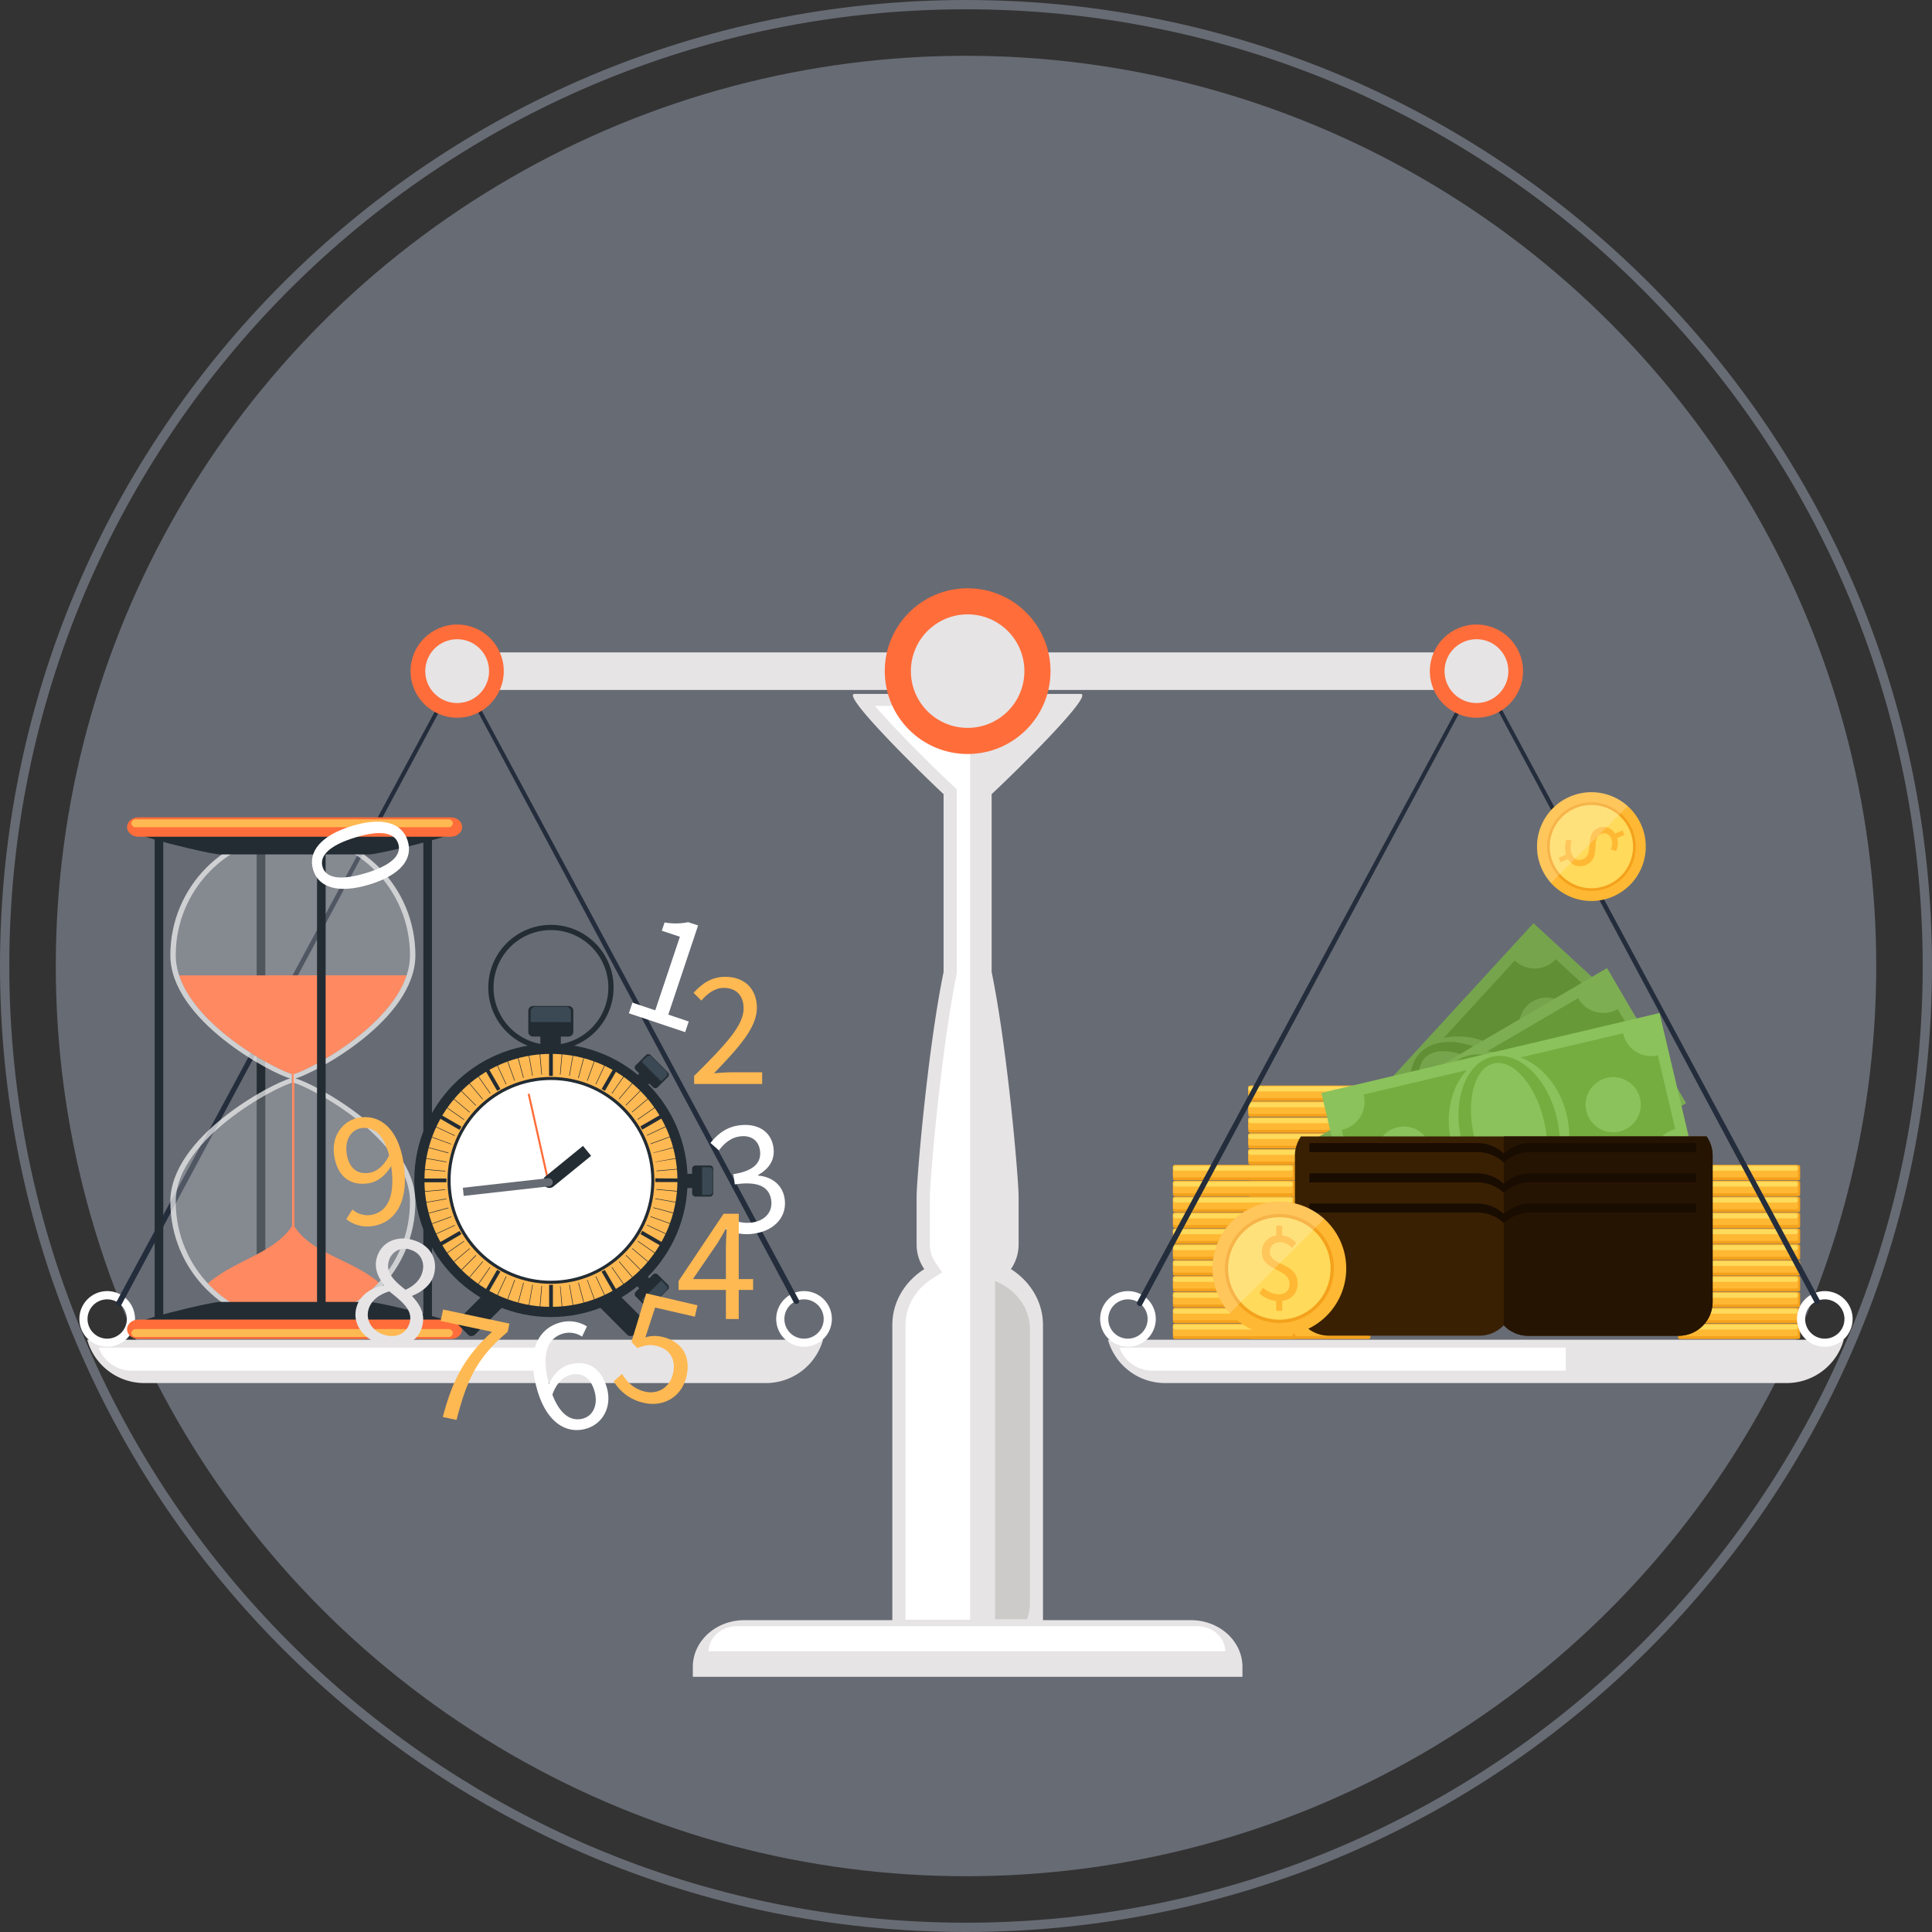 <svg xmlns="http://www.w3.org/2000/svg" viewBox="0 0 972.13 972.13"><rect x="0" y="0" width="972.13" height="972.13" fill="#333333" stroke="none"/><title>Asset 1</title><g data-name="Layer 2"><path d="M486.07 0C217.62 0 0 217.62 0 486.07s217.62 486.06 486.07 486.06 486.06-217.62 486.06-486.06S754.51 0 486.07 0zm0 967.45C220.2 967.45 4.68 751.93 4.68 486.07S220.2 4.68 486.07 4.68 967.45 220.2 967.45 486.07 751.93 967.45 486.07 967.45z" fill="#676b74"/><circle cx="486.07" cy="486.07" r="458" fill="#676b74"/><path d="M689.56 673.07c0 .4-.5.72-1.11.72h-59.22c-.61 0-1.11-.32-1.11-.72v-6.26c0-.4.5-.72 1.11-.72h59.22c.61 0 1.11.32 1.11.72z" fill="#f4a11c"/><path d="M688.47 671.74c0 .32-.49.58-1.09.58h-58.17c-.6 0-1.09-.26-1.09-.58v-5.07c0-.32.49-.58 1.09-.58h58.17c.6 0 1.09.26 1.09.58z" fill="#ffb833"/><path d="M688.47 667.74a1.23 1.23 0 0 1-1.23 1.23h-57.9a1.23 1.23 0 0 1-1.23-1.23 1.23 1.23 0 0 1 1.23-1.23h57.9a1.23 1.23 0 0 1 1.23 1.23z" fill="#ffda5b"/><path d="M689.56 665.09c0 .4-.5.72-1.11.72h-59.22c-.61 0-1.11-.32-1.11-.72v-6.26c0-.4.5-.72 1.11-.72h59.22c.61 0 1.11.32 1.11.72z" fill="#f4a11c"/><path d="M688.47 663.76c0 .32-.49.58-1.09.58h-58.17c-.6 0-1.09-.26-1.09-.58v-5.07c0-.32.49-.58 1.09-.58h58.17c.6 0 1.09.26 1.09.58z" fill="#ffb833"/><path d="M688.47 659.76a1.23 1.23 0 0 1-1.23 1.23h-57.9a1.23 1.23 0 0 1-1.23-1.23 1.23 1.23 0 0 1 1.23-1.23h57.9a1.23 1.23 0 0 1 1.23 1.23z" fill="#ffda5b"/><path d="M689.56 657.1c0 .4-.5.72-1.11.72h-59.22c-.61 0-1.11-.32-1.11-.72v-6.26c0-.4.5-.72 1.11-.72h59.22c.61 0 1.11.32 1.11.72z" fill="#f4a11c"/><path d="M688.47 655.77c0 .32-.49.58-1.09.58h-58.17c-.6 0-1.09-.26-1.09-.58v-5.07c0-.32.49-.58 1.09-.58h58.17c.6 0 1.09.26 1.09.58z" fill="#ffb833"/><path d="M688.47 651.77a1.23 1.23 0 0 1-1.23 1.23h-57.9a1.23 1.23 0 0 1-1.23-1.23 1.23 1.23 0 0 1 1.23-1.23h57.9a1.23 1.23 0 0 1 1.23 1.23z" fill="#ffda5b"/><path d="M689.56 649.11c0 .4-.5.72-1.11.72h-59.22c-.61 0-1.11-.32-1.11-.72v-6.26c0-.4.5-.72 1.11-.72h59.22c.61 0 1.11.32 1.11.72z" fill="#f4a11c"/><path d="M688.47 647.78c0 .32-.49.58-1.09.58h-58.17c-.6 0-1.09-.26-1.09-.58v-5.07c0-.32.49-.58 1.09-.58h58.17c.6 0 1.09.26 1.09.58z" fill="#ffb833"/><path d="M688.47 643.78a1.23 1.23 0 0 1-1.23 1.23h-57.9a1.23 1.23 0 0 1-1.23-1.23 1.23 1.23 0 0 1 1.23-1.23h57.9a1.23 1.23 0 0 1 1.23 1.23z" fill="#ffda5b"/><path d="M689.56 641.12c0 .4-.5.72-1.11.72h-59.22c-.61 0-1.11-.32-1.11-.72v-6.26c0-.4.5-.72 1.11-.72h59.22c.61 0 1.11.32 1.11.72z" fill="#f4a11c"/><path d="M688.47 639.79c0 .32-.49.58-1.09.58h-58.17c-.6 0-1.09-.26-1.09-.58v-5.07c0-.32.49-.58 1.09-.58h58.17c.6 0 1.09.26 1.09.58z" fill="#ffb833"/><path d="M688.47 635.79a1.23 1.23 0 0 1-1.23 1.23h-57.9a1.23 1.23 0 0 1-1.23-1.23 1.23 1.23 0 0 1 1.23-1.23h57.9a1.23 1.23 0 0 1 1.23 1.23z" fill="#ffda5b"/><path d="M689.56 633.13c0 .4-.5.72-1.11.72h-59.22c-.61 0-1.11-.32-1.11-.72v-6.26c0-.4.5-.72 1.11-.72h59.22c.61 0 1.11.32 1.11.72z" fill="#f4a11c"/><path d="M688.47 631.8c0 .32-.49.58-1.09.58h-58.17c-.6 0-1.09-.26-1.09-.58v-5.07c0-.32.49-.58 1.09-.58h58.17c.6 0 1.09.26 1.09.58z" fill="#ffb833"/><path d="M688.47 627.8a1.23 1.23 0 0 1-1.23 1.23h-57.9a1.23 1.23 0 0 1-1.23-1.23 1.23 1.23 0 0 1 1.23-1.23h57.9a1.23 1.23 0 0 1 1.23 1.23z" fill="#ffda5b"/><path d="M689.56 625.14c0 .4-.5.72-1.11.72h-59.22c-.61 0-1.11-.32-1.11-.72v-6.26c0-.4.5-.72 1.11-.72h59.22c.61 0 1.11.32 1.11.72z" fill="#f4a11c"/><path d="M688.47 623.81c0 .32-.49.58-1.09.58h-58.17c-.6 0-1.09-.26-1.09-.58v-5.07c0-.32.49-.58 1.09-.58h58.17c.6 0 1.09.26 1.09.58z" fill="#ffb833"/><path d="M688.47 619.82a1.23 1.23 0 0 1-1.23 1.23h-57.9a1.23 1.23 0 0 1-1.23-1.23 1.23 1.23 0 0 1 1.23-1.23h57.9a1.23 1.23 0 0 1 1.23 1.23z" fill="#ffda5b"/><path d="M689.56 617.16c0 .4-.5.72-1.11.72h-59.22c-.61 0-1.11-.32-1.11-.72v-6.26c0-.4.5-.72 1.11-.72h59.22c.61 0 1.11.32 1.11.72z" fill="#f4a11c"/><path d="M688.47 615.83c0 .32-.49.58-1.09.58h-58.17c-.6 0-1.09-.26-1.09-.58v-5.07c0-.32.49-.58 1.09-.58h58.17c.6 0 1.09.26 1.09.58z" fill="#ffb833"/><path d="M688.47 611.83a1.23 1.23 0 0 1-1.23 1.23h-57.9a1.23 1.23 0 0 1-1.23-1.23 1.23 1.23 0 0 1 1.23-1.23h57.9a1.23 1.23 0 0 1 1.23 1.23z" fill="#ffda5b"/><path d="M689.56 609.17c0 .4-.5.72-1.11.72h-59.22c-.61 0-1.11-.32-1.11-.72v-6.26c0-.4.5-.72 1.11-.72h59.22c.61 0 1.11.32 1.11.72z" fill="#f4a11c"/><path d="M688.47 607.84c0 .32-.49.58-1.09.58h-58.17c-.6 0-1.09-.26-1.09-.58v-5.07c0-.32.49-.58 1.09-.58h58.17c.6 0 1.09.26 1.09.58z" fill="#ffb833"/><path d="M688.47 603.84a1.23 1.23 0 0 1-1.23 1.23h-57.9a1.23 1.23 0 0 1-1.23-1.23 1.23 1.23 0 0 1 1.23-1.23h57.9a1.23 1.23 0 0 1 1.23 1.23z" fill="#ffda5b"/><path d="M689.56 601.18c0 .4-.5.72-1.11.72h-59.22c-.61 0-1.11-.32-1.11-.72v-6.26c0-.4.5-.72 1.11-.72h59.22c.61 0 1.11.32 1.11.72z" fill="#f4a11c"/><path d="M688.47 599.85c0 .32-.49.58-1.09.58h-58.17c-.6 0-1.09-.26-1.09-.58v-5.07c0-.32.49-.58 1.09-.58h58.17c.6 0 1.09.26 1.09.58z" fill="#ffb833"/><path d="M688.47 595.85a1.23 1.23 0 0 1-1.23 1.23h-57.9a1.23 1.23 0 0 1-1.23-1.23 1.23 1.23 0 0 1 1.23-1.23h57.9a1.23 1.23 0 0 1 1.23 1.23z" fill="#ffda5b"/><path d="M689.56 593.19c0 .4-.5.72-1.11.72h-59.22c-.61 0-1.11-.32-1.11-.72v-6.26c0-.4.5-.72 1.11-.72h59.22c.61 0 1.11.32 1.11.72z" fill="#f4a11c"/><path d="M688.47 591.86c0 .32-.49.58-1.09.58h-58.17c-.6 0-1.09-.26-1.09-.58v-5.06c0-.32.49-.58 1.09-.58h58.17c.6 0 1.09.26 1.09.58z" fill="#ffb833"/><path d="M688.47 587.86a1.23 1.23 0 0 1-1.23 1.23h-57.9a1.23 1.23 0 0 1-1.23-1.23 1.23 1.23 0 0 1 1.23-1.23h57.9a1.23 1.23 0 0 1 1.23 1.23z" fill="#ffda5b"/><path d="M689.56 585.2c0 .4-.5.72-1.11.72h-59.22c-.61 0-1.11-.32-1.11-.72v-6.26c0-.4.5-.72 1.11-.72h59.22c.61 0 1.11.32 1.11.72z" fill="#f4a11c"/><path d="M688.47 583.87c0 .32-.49.58-1.09.58h-58.17c-.6 0-1.09-.26-1.09-.58v-5.07c0-.32.49-.58 1.09-.58h58.17c.6 0 1.09.26 1.09.58z" fill="#ffb833"/><path d="M688.47 579.87a1.23 1.23 0 0 1-1.23 1.23h-57.9a1.23 1.23 0 0 1-1.23-1.23 1.23 1.23 0 0 1 1.23-1.23h57.9a1.23 1.23 0 0 1 1.23 1.23z" fill="#ffda5b"/><path d="M689.56 577.22c0 .4-.5.72-1.11.72h-59.22c-.61 0-1.11-.32-1.11-.72V571c0-.4.5-.72 1.11-.72h59.22c.61 0 1.11.32 1.11.72z" fill="#f4a11c"/><path d="M688.47 575.89c0 .32-.49.58-1.09.58h-58.17c-.6 0-1.09-.26-1.09-.58v-5.07c0-.32.49-.58 1.09-.58h58.17c.6 0 1.09.26 1.09.58z" fill="#ffb833"/><path d="M688.47 571.89a1.23 1.23 0 0 1-1.23 1.23h-57.9a1.23 1.23 0 0 1-1.23-1.23 1.23 1.23 0 0 1 1.23-1.23h57.9a1.23 1.23 0 0 1 1.23 1.23z" fill="#ffda5b"/><path d="M689.56 569.23c0 .4-.5.72-1.11.72h-59.22c-.61 0-1.11-.32-1.11-.72V563c0-.4.5-.72 1.11-.72h59.22c.61 0 1.11.32 1.11.72z" fill="#f4a11c"/><path d="M688.47 567.9c0 .32-.49.58-1.09.58h-58.17c-.6 0-1.09-.26-1.09-.58v-5.07c0-.32.49-.58 1.09-.58h58.17c.6 0 1.09.26 1.09.58z" fill="#ffb833"/><path d="M688.47 563.9a1.23 1.23 0 0 1-1.23 1.23h-57.9a1.23 1.23 0 0 1-1.23-1.23 1.23 1.23 0 0 1 1.23-1.23h57.9a1.23 1.23 0 0 1 1.23 1.23z" fill="#ffda5b"/><path d="M689.56 561.24c0 .4-.5.72-1.11.72h-59.22c-.61 0-1.11-.32-1.11-.72V555c0-.4.5-.72 1.11-.72h59.22c.61 0 1.11.32 1.11.72z" fill="#f4a11c"/><path d="M688.47 559.91c0 .32-.49.58-1.09.58h-58.17c-.6 0-1.09-.26-1.09-.58v-5.07c0-.32.49-.58 1.09-.58h58.17c.6 0 1.09.26 1.09.58z" fill="#ffb833"/><path d="M688.47 555.91a1.23 1.23 0 0 1-1.23 1.23h-57.9a1.23 1.23 0 0 1-1.23-1.23 1.23 1.23 0 0 1 1.23-1.23h57.9a1.23 1.23 0 0 1 1.23 1.23z" fill="#ffda5b"/><path d="M689.56 553.25c0 .4-.5.72-1.11.72h-59.22c-.61 0-1.11-.32-1.11-.72V547c0-.4.5-.72 1.11-.72h59.22c.61 0 1.11.32 1.11.72z" fill="#f4a11c"/><path d="M688.47 551.92c0 .32-.49.58-1.09.58h-58.17c-.6 0-1.09-.26-1.09-.58v-5.07c0-.32.49-.58 1.09-.58h58.17c.6 0 1.09.26 1.09.58z" fill="#ffb833"/><path d="M688.47 547.92a1.23 1.23 0 0 1-1.23 1.23h-57.9a1.23 1.23 0 0 1-1.23-1.23 1.23 1.23 0 0 1 1.23-1.23h57.9a1.23 1.23 0 0 1 1.23 1.23z" fill="#ffda5b"/><path d="M651.65 673.07c0 .4-.5.72-1.11.72h-59.22c-.61 0-1.11-.32-1.11-.72v-6.26c0-.4.5-.72 1.11-.72h59.22c.61 0 1.11.32 1.11.72z" fill="#f4a11c"/><path d="M650.57 671.74c0 .32-.49.58-1.09.58H591.3c-.6 0-1.09-.26-1.09-.58v-5.07c0-.32.49-.58 1.09-.58h58.17c.6 0 1.09.26 1.09.58z" fill="#ffb833"/><path d="M650.57 667.74a1.23 1.23 0 0 1-1.23 1.23h-57.9a1.23 1.23 0 0 1-1.23-1.23 1.23 1.23 0 0 1 1.23-1.23h57.9a1.23 1.23 0 0 1 1.23 1.23z" fill="#ffda5b"/><path d="M651.65 665.09c0 .4-.5.72-1.11.72h-59.22c-.61 0-1.11-.32-1.11-.72v-6.26c0-.4.5-.72 1.11-.72h59.22c.61 0 1.11.32 1.11.72z" fill="#f4a11c"/><path d="M650.57 663.76c0 .32-.49.58-1.09.58H591.3c-.6 0-1.09-.26-1.09-.58v-5.07c0-.32.49-.58 1.09-.58h58.17c.6 0 1.09.26 1.09.58z" fill="#ffb833"/><path d="M650.57 659.76a1.23 1.23 0 0 1-1.23 1.23h-57.9a1.23 1.23 0 0 1-1.23-1.23 1.23 1.23 0 0 1 1.23-1.23h57.9a1.23 1.23 0 0 1 1.23 1.23z" fill="#ffda5b"/><path d="M651.65 657.1c0 .4-.5.72-1.11.72h-59.22c-.61 0-1.11-.32-1.11-.72v-6.26c0-.4.5-.72 1.11-.72h59.22c.61 0 1.11.32 1.11.72z" fill="#f4a11c"/><path d="M650.57 655.77c0 .32-.49.58-1.09.58H591.3c-.6 0-1.09-.26-1.09-.58v-5.07c0-.32.49-.58 1.09-.58h58.17c.6 0 1.09.26 1.09.58z" fill="#ffb833"/><path d="M650.57 651.77a1.23 1.23 0 0 1-1.23 1.23h-57.9a1.23 1.23 0 0 1-1.23-1.23 1.23 1.23 0 0 1 1.23-1.23h57.9a1.23 1.23 0 0 1 1.23 1.23z" fill="#ffda5b"/><path d="M651.65 649.11c0 .4-.5.72-1.11.72h-59.22c-.61 0-1.11-.32-1.11-.72v-6.26c0-.4.5-.72 1.11-.72h59.22c.61 0 1.11.32 1.11.72z" fill="#f4a11c"/><path d="M650.57 647.78c0 .32-.49.58-1.09.58H591.3c-.6 0-1.09-.26-1.09-.58v-5.07c0-.32.49-.58 1.09-.58h58.17c.6 0 1.09.26 1.09.58z" fill="#ffb833"/><path d="M650.57 643.78a1.23 1.23 0 0 1-1.23 1.23h-57.9a1.23 1.23 0 0 1-1.23-1.23 1.23 1.23 0 0 1 1.23-1.23h57.9a1.23 1.23 0 0 1 1.23 1.23z" fill="#ffda5b"/><path d="M651.65 641.12c0 .4-.5.72-1.11.72h-59.22c-.61 0-1.11-.32-1.11-.72v-6.26c0-.4.5-.72 1.11-.72h59.22c.61 0 1.11.32 1.11.72z" fill="#f4a11c"/><path d="M650.57 639.79c0 .32-.49.58-1.09.58H591.3c-.6 0-1.09-.26-1.09-.58v-5.07c0-.32.49-.58 1.09-.58h58.17c.6 0 1.09.26 1.09.58z" fill="#ffb833"/><path d="M650.57 635.79a1.23 1.23 0 0 1-1.23 1.23h-57.9a1.23 1.23 0 0 1-1.23-1.23 1.23 1.23 0 0 1 1.23-1.23h57.9a1.23 1.23 0 0 1 1.23 1.23z" fill="#ffda5b"/><path d="M651.65 633.13c0 .4-.5.72-1.11.72h-59.22c-.61 0-1.11-.32-1.11-.72v-6.26c0-.4.5-.72 1.11-.72h59.22c.61 0 1.11.32 1.11.72z" fill="#f4a11c"/><path d="M650.57 631.8c0 .32-.49.58-1.09.58H591.3c-.6 0-1.09-.26-1.09-.58v-5.07c0-.32.49-.58 1.09-.58h58.17c.6 0 1.09.26 1.09.58z" fill="#ffb833"/><path d="M650.57 627.8a1.23 1.23 0 0 1-1.23 1.23h-57.9a1.23 1.23 0 0 1-1.23-1.23 1.23 1.23 0 0 1 1.23-1.23h57.9a1.23 1.23 0 0 1 1.23 1.23z" fill="#ffda5b"/><path d="M651.65 625.14c0 .4-.5.72-1.11.72h-59.22c-.61 0-1.11-.32-1.11-.72v-6.26c0-.4.5-.72 1.11-.72h59.22c.61 0 1.11.32 1.11.72z" fill="#f4a11c"/><path d="M650.57 623.81c0 .32-.49.58-1.09.58H591.3c-.6 0-1.09-.26-1.09-.58v-5.07c0-.32.49-.58 1.09-.58h58.17c.6 0 1.09.26 1.09.58z" fill="#ffb833"/><path d="M650.57 619.82a1.23 1.23 0 0 1-1.23 1.23h-57.9a1.23 1.23 0 0 1-1.23-1.23 1.23 1.23 0 0 1 1.23-1.23h57.9a1.23 1.23 0 0 1 1.23 1.23z" fill="#ffda5b"/><path d="M651.65 617.16c0 .4-.5.72-1.11.72h-59.22c-.61 0-1.11-.32-1.11-.72v-6.26c0-.4.5-.72 1.11-.72h59.22c.61 0 1.11.32 1.11.72z" fill="#f4a11c"/><path d="M650.57 615.83c0 .32-.49.58-1.09.58H591.3c-.6 0-1.09-.26-1.09-.58v-5.07c0-.32.49-.58 1.09-.58h58.17c.6 0 1.09.26 1.09.58z" fill="#ffb833"/><path d="M650.57 611.83a1.23 1.23 0 0 1-1.23 1.23h-57.9a1.23 1.23 0 0 1-1.23-1.23 1.23 1.23 0 0 1 1.23-1.23h57.9a1.23 1.23 0 0 1 1.23 1.23z" fill="#ffda5b"/><path d="M651.65 609.17c0 .4-.5.72-1.11.72h-59.22c-.61 0-1.11-.32-1.11-.72v-6.26c0-.4.5-.72 1.11-.72h59.22c.61 0 1.11.32 1.11.72z" fill="#f4a11c"/><path d="M650.57 607.84c0 .32-.49.58-1.09.58H591.3c-.6 0-1.09-.26-1.09-.58v-5.07c0-.32.49-.58 1.09-.58h58.17c.6 0 1.09.26 1.09.58z" fill="#ffb833"/><path d="M650.57 603.84a1.23 1.23 0 0 1-1.23 1.23h-57.9a1.23 1.23 0 0 1-1.23-1.23 1.23 1.23 0 0 1 1.23-1.23h57.9a1.23 1.23 0 0 1 1.23 1.23z" fill="#ffda5b"/><path d="M651.65 601.18c0 .4-.5.72-1.11.72h-59.22c-.61 0-1.11-.32-1.11-.72v-6.26c0-.4.5-.72 1.11-.72h59.22c.61 0 1.11.32 1.11.72z" fill="#f4a11c"/><path d="M650.57 599.85c0 .32-.49.58-1.09.58H591.3c-.6 0-1.09-.26-1.09-.58v-5.07c0-.32.49-.58 1.09-.58h58.17c.6 0 1.09.26 1.09.58z" fill="#ffb833"/><path d="M650.57 595.85a1.23 1.23 0 0 1-1.23 1.23h-57.9a1.23 1.23 0 0 1-1.23-1.23 1.23 1.23 0 0 1 1.23-1.23h57.9a1.23 1.23 0 0 1 1.23 1.23z" fill="#ffda5b"/><path d="M651.65 593.19c0 .4-.5.72-1.11.72h-59.22c-.61 0-1.11-.32-1.11-.72v-6.26c0-.4.5-.72 1.11-.72h59.22c.61 0 1.11.32 1.11.72z" fill="#f4a11c"/><path d="M650.57 591.86c0 .32-.49.58-1.09.58H591.3c-.6 0-1.09-.26-1.09-.58v-5.06c0-.32.49-.58 1.09-.58h58.17c.6 0 1.09.26 1.09.58z" fill="#ffb833"/><path d="M650.57 587.86a1.23 1.23 0 0 1-1.23 1.23h-57.9a1.23 1.23 0 0 1-1.23-1.23 1.23 1.23 0 0 1 1.23-1.23h57.9a1.23 1.23 0 0 1 1.23 1.23z" fill="#ffda5b"/><path d="M905.78 673.07c0 .4-.5.72-1.11.72h-59.22c-.61 0-1.11-.32-1.11-.72v-6.26c0-.4.5-.72 1.11-.72h59.22c.61 0 1.11.32 1.11.72z" fill="#f4a11c"/><path d="M904.69 671.74c0 .32-.49.58-1.09.58h-58.17c-.6 0-1.09-.26-1.09-.58v-5.07c0-.32.49-.58 1.09-.58h58.17c.6 0 1.09.26 1.09.58z" fill="#ffb833"/><path d="M904.69 667.74a1.23 1.23 0 0 1-1.23 1.23h-57.9a1.23 1.23 0 0 1-1.23-1.23 1.23 1.23 0 0 1 1.23-1.23h57.9a1.23 1.23 0 0 1 1.23 1.23z" fill="#ffda5b"/><path d="M905.78 665.09c0 .4-.5.72-1.11.72h-59.22c-.61 0-1.11-.32-1.11-.72v-6.26c0-.4.5-.72 1.11-.72h59.22c.61 0 1.11.32 1.11.72z" fill="#f4a11c"/><path d="M904.69 663.76c0 .32-.49.58-1.09.58h-58.17c-.6 0-1.09-.26-1.09-.58v-5.07c0-.32.49-.58 1.09-.58h58.17c.6 0 1.09.26 1.09.58z" fill="#ffb833"/><path d="M904.69 659.76a1.23 1.23 0 0 1-1.23 1.23h-57.9a1.23 1.23 0 0 1-1.23-1.23 1.23 1.23 0 0 1 1.23-1.23h57.9a1.23 1.23 0 0 1 1.23 1.23z" fill="#ffda5b"/><path d="M905.78 657.1c0 .4-.5.72-1.11.72h-59.22c-.61 0-1.11-.32-1.11-.72v-6.26c0-.4.5-.72 1.11-.72h59.22c.61 0 1.11.32 1.11.72z" fill="#f4a11c"/><path d="M904.69 655.77c0 .32-.49.58-1.09.58h-58.17c-.6 0-1.09-.26-1.09-.58v-5.07c0-.32.49-.58 1.09-.58h58.17c.6 0 1.09.26 1.09.58z" fill="#ffb833"/><path d="M904.69 651.77a1.23 1.23 0 0 1-1.23 1.23h-57.9a1.23 1.23 0 0 1-1.23-1.23 1.23 1.23 0 0 1 1.23-1.23h57.9a1.23 1.23 0 0 1 1.23 1.23z" fill="#ffda5b"/><path d="M905.78 649.11c0 .4-.5.72-1.11.72h-59.22c-.61 0-1.11-.32-1.11-.72v-6.26c0-.4.5-.72 1.11-.72h59.22c.61 0 1.11.32 1.11.72z" fill="#f4a11c"/><path d="M904.69 647.78c0 .32-.49.58-1.09.58h-58.17c-.6 0-1.09-.26-1.09-.58v-5.07c0-.32.49-.58 1.09-.58h58.17c.6 0 1.09.26 1.09.58z" fill="#ffb833"/><path d="M904.69 643.78a1.23 1.23 0 0 1-1.23 1.23h-57.9a1.23 1.23 0 0 1-1.23-1.23 1.23 1.23 0 0 1 1.23-1.23h57.9a1.23 1.23 0 0 1 1.23 1.23z" fill="#ffda5b"/><path d="M905.78 641.12c0 .4-.5.72-1.11.72h-59.22c-.61 0-1.11-.32-1.11-.72v-6.26c0-.4.5-.72 1.11-.72h59.22c.61 0 1.11.32 1.11.72z" fill="#f4a11c"/><path d="M904.69 639.79c0 .32-.49.58-1.09.58h-58.17c-.6 0-1.09-.26-1.09-.58v-5.07c0-.32.49-.58 1.09-.58h58.17c.6 0 1.09.26 1.09.58z" fill="#ffb833"/><path d="M904.69 635.79a1.23 1.23 0 0 1-1.23 1.23h-57.9a1.23 1.23 0 0 1-1.23-1.23 1.23 1.23 0 0 1 1.23-1.23h57.9a1.23 1.23 0 0 1 1.23 1.23z" fill="#ffda5b"/><path d="M905.78 633.13c0 .4-.5.72-1.11.72h-59.22c-.61 0-1.11-.32-1.11-.72v-6.26c0-.4.5-.72 1.11-.72h59.22c.61 0 1.11.32 1.11.72z" fill="#f4a11c"/><path d="M904.69 631.8c0 .32-.49.58-1.09.58h-58.17c-.6 0-1.09-.26-1.09-.58v-5.07c0-.32.49-.58 1.09-.58h58.17c.6 0 1.09.26 1.09.58z" fill="#ffb833"/><path d="M904.69 627.8a1.23 1.23 0 0 1-1.23 1.23h-57.9a1.23 1.23 0 0 1-1.23-1.23 1.23 1.23 0 0 1 1.23-1.23h57.9a1.23 1.23 0 0 1 1.23 1.23z" fill="#ffda5b"/><path d="M905.78 625.14c0 .4-.5.72-1.11.72h-59.22c-.61 0-1.11-.32-1.11-.72v-6.26c0-.4.5-.72 1.11-.72h59.22c.61 0 1.11.32 1.11.72z" fill="#f4a11c"/><path d="M904.69 623.81c0 .32-.49.58-1.09.58h-58.17c-.6 0-1.09-.26-1.09-.58v-5.07c0-.32.49-.58 1.09-.58h58.17c.6 0 1.09.26 1.09.58z" fill="#ffb833"/><path d="M904.69 619.82a1.23 1.23 0 0 1-1.23 1.23h-57.9a1.23 1.23 0 0 1-1.23-1.23 1.23 1.23 0 0 1 1.23-1.23h57.9a1.23 1.23 0 0 1 1.23 1.23z" fill="#ffda5b"/><path d="M905.78 617.16c0 .4-.5.72-1.11.72h-59.22c-.61 0-1.11-.32-1.11-.72v-6.26c0-.4.5-.72 1.11-.72h59.22c.61 0 1.11.32 1.11.72z" fill="#f4a11c"/><path d="M904.69 615.83c0 .32-.49.58-1.09.58h-58.17c-.6 0-1.09-.26-1.09-.58v-5.07c0-.32.49-.58 1.09-.58h58.17c.6 0 1.09.26 1.09.58z" fill="#ffb833"/><path d="M904.69 611.83a1.23 1.23 0 0 1-1.23 1.23h-57.9a1.23 1.23 0 0 1-1.23-1.23 1.23 1.23 0 0 1 1.23-1.23h57.9a1.23 1.23 0 0 1 1.23 1.23z" fill="#ffda5b"/><path d="M905.78 609.17c0 .4-.5.72-1.11.72h-59.22c-.61 0-1.11-.32-1.11-.72v-6.26c0-.4.5-.72 1.11-.72h59.22c.61 0 1.11.32 1.11.72z" fill="#f4a11c"/><path d="M904.69 607.84c0 .32-.49.58-1.09.58h-58.17c-.6 0-1.09-.26-1.09-.58v-5.07c0-.32.49-.58 1.09-.58h58.17c.6 0 1.09.26 1.09.58z" fill="#ffb833"/><path d="M904.69 603.84a1.23 1.23 0 0 1-1.23 1.23h-57.9a1.23 1.23 0 0 1-1.23-1.23 1.23 1.23 0 0 1 1.23-1.23h57.9a1.23 1.23 0 0 1 1.23 1.23z" fill="#ffda5b"/><path d="M905.78 601.18c0 .4-.5.72-1.11.72h-59.22c-.61 0-1.11-.32-1.11-.72v-6.26c0-.4.5-.72 1.11-.72h59.22c.61 0 1.11.32 1.11.72z" fill="#f4a11c"/><path d="M904.69 599.85c0 .32-.49.58-1.09.58h-58.17c-.6 0-1.09-.26-1.09-.58v-5.07c0-.32.49-.58 1.09-.58h58.17c.6 0 1.09.26 1.09.58z" fill="#ffb833"/><path d="M904.69 595.85a1.23 1.23 0 0 1-1.23 1.23h-57.9a1.23 1.23 0 0 1-1.23-1.23 1.23 1.23 0 0 1 1.23-1.23h57.9a1.23 1.23 0 0 1 1.23 1.23z" fill="#ffda5b"/><path d="M905.78 593.19c0 .4-.5.72-1.11.72h-59.22c-.61 0-1.11-.32-1.11-.72v-6.26c0-.4.5-.72 1.11-.72h59.22c.61 0 1.11.32 1.11.72z" fill="#f4a11c"/><path d="M904.69 591.86c0 .32-.49.58-1.09.58h-58.17c-.6 0-1.09-.26-1.09-.58v-5.06c0-.32.49-.58 1.09-.58h58.17c.6 0 1.09.26 1.09.58z" fill="#ffb833"/><path d="M904.69 587.86a1.23 1.23 0 0 1-1.23 1.23h-57.9a1.23 1.23 0 0 1-1.23-1.23 1.23 1.23 0 0 1 1.23-1.23h57.9a1.23 1.23 0 0 1 1.23 1.23z" fill="#ffda5b"/><path fill="#75a44d" d="M653.402 593.353l118.204-128.816 58.038 53.257L711.44 646.61z"/><path d="M721.44 577.19c-10.71-9.83-15.62-23.13-13.86-34.4l-36.15 39.39.27.22a14.44 14.44 0 0 1 .88 20.4l-.25.24 28.22 25.9.22-.27a14.44 14.44 0 0 1 20.33-.93l36.61-39.9c-11.21 3.16-25.3-.59-36.27-10.65zM715.28 605a13.88 13.88 0 1 1-.84-19.61 13.88 13.88 0 0 1 .84 19.61z" fill="#618f35"/><path d="M782.84 482.65a14.44 14.44 0 0 1-20.4.88l-.24-.25-35.86 39.08c11.08-2.72 24.75 1 35.46 10.86 11 10.07 15.86 23.78 13.72 35.23l36.33-39.58a14.44 14.44 0 0 1-.81-20.33l-28.2-25.88zm5.64 42.56a13.88 13.88 0 1 1-.84-19.61 13.88 13.88 0 0 1 .83 19.61z" fill="#618f35"/><path d="M714.28 530.11c-9.2 10-4.34 29.45 10.85 43.4s35 17.12 44.17 7.1 4.34-29.45-10.85-43.4-34.97-17.12-44.17-7.1zm52.46 48.14c-6.74 7.34-23.37 3-37.15-9.61s-19.49-28.85-12.75-36.19 23.37-3 37.15 9.61 19.49 28.85 12.75 36.2z" fill="#618f35"/><path fill="#7dae52" d="M657.723 575.386l150.902-88.285 39.777 67.988-150.901 88.286z"/><path d="M727.5 580c-7.34-12.55-8.12-26.7-3.11-37l-46.15 27c.06.1.13.19.19.29a14.44 14.44 0 0 1-5.17 19.71l-.31.16 19.34 33.06.29-.19a14.44 14.44 0 0 1 19.7 5.1l46.72-27.3c-11.61-.33-24-8.01-31.5-20.83zm-14.07 24.7a13.88 13.88 0 1 1 5-19 13.88 13.88 0 0 1-5 19z" fill="#679939"/><path d="M814 507.71a14.44 14.44 0 0 1-19.75-5.17c-.06-.1-.1-.21-.16-.31L748.32 529c11.39.67 23.35 8.28 30.69 20.83 7.52 12.85 8.15 27.4 2.74 37.7l46.37-27.13a14.44 14.44 0 0 1 5.21-19.67l-19.32-33zM806.87 550a13.88 13.88 0 1 1 5-19 13.88 13.88 0 0 1-5 19z" fill="#679939"/><path d="M734.52 532.87c-11.74 6.87-12.82 26.87-2.41 44.67s28.37 26.66 40.12 19.79 12.82-26.87 2.41-44.67-28.38-26.66-40.12-19.79zm36 61.46c-8.6 5-23.23-4-32.67-20.12s-10.13-33.31-1.53-38.34 23.23 4 32.67 20.12 10.08 33.31 1.48 38.34z" fill="#679939"/><path fill="#8bc25b" d="M664.878 549.906l170.148-40.19 18.108 76.66-170.148 40.19z"/><path d="M730.26 574.71c-3.34-14.15.07-27.91 7.85-36.25l-52 12.29c0 .11.07.22.1.33a14.44 14.44 0 0 1-10.73 17.37l-.34.06 8.8 37.28.33-.1a14.44 14.44 0 0 1 17.34 10.64l52.7-12.45c-11.06-3.71-20.63-14.68-24.05-29.17zm-20.7 19.52a13.88 13.88 0 1 1 10.32-16.7 13.88 13.88 0 0 1-10.32 16.7z" fill="#75ad40"/><path d="M834.15 531a14.44 14.44 0 0 1-17.37-10.73c0-.11 0-.23-.06-.34l-51.62 12.16c10.69 4 19.9 14.76 23.24 28.9 3.42 14.49-.23 28.58-8.43 36.85l52.29-12.35a14.44 14.44 0 0 1 10.75-17.28L834.18 531zm-19.24 38.38a13.88 13.88 0 1 1 10.32-16.7 13.88 13.88 0 0 1-10.32 16.67z" fill="#75ad40"/><path d="M750.77 531.73c-13.24 3.13-20.13 21.93-15.39 42s19.32 33.8 32.56 30.67 20.13-21.93 15.39-42-19.33-33.79-32.56-30.67zM767.13 601c-9.7 2.29-21-10.61-25.34-28.81s.08-34.82 9.77-37.11 21 10.61 25.34 28.81-.07 34.85-9.77 37.11z" fill="#75ad40"/><path d="M43.87 674.11a29.86 29.86 0 0 0 28.75 21.81h312.76a29.86 29.86 0 0 0 28.75-21.81z" fill="#e6e4e5"/><path d="M404.57 649.65a14 14 0 1 0 14 14 14 14 0 0 0-14-14zm0 23.93a9.89 9.89 0 1 1 9.89-9.89 9.89 9.89 0 0 1-9.89 9.88z" fill="#fff"/><path d="M53.94 649.65a14 14 0 1 0 14 14 14 14 0 0 0-14-14zm0 23.93a9.89 9.89 0 1 1 9.89-9.89 9.89 9.89 0 0 1-9.89 9.88z" fill="#fff"/><path d="M274.23 678.08H49.63a17.71 17.71 0 0 0 16.62 11.61h208z" fill="#fff"/><path d="M230.72 339.91l168.64 315.36c.94 1.7 3.44.51 2.61-1.13L230.72 335.89 58.64 655c-1 1.61 1.56 3 2.33 1.75z" fill="#242d3c"/><path d="M557.49 674.11a29.86 29.86 0 0 0 28.75 21.81H899a29.86 29.86 0 0 0 28.75-21.81z" fill="#e6e4e5"/><path d="M918.19 649.65a14 14 0 1 0 14 14 14 14 0 0 0-14-14zm0 23.93a9.89 9.89 0 1 1 9.89-9.89 9.89 9.89 0 0 1-9.89 9.88z" fill="#fff"/><path d="M567.56 649.65a14 14 0 1 0 14 14 14 14 0 0 0-14-14zm0 23.93a9.89 9.89 0 1 1 9.89-9.89 9.89 9.89 0 0 1-9.89 9.88z" fill="#fff"/><path d="M787.84 678.08H563.25a17.71 17.71 0 0 0 16.62 11.61h208z" fill="#fff"/><path d="M744.34 339.91L913 655.27c.94 1.7 3.44.51 2.61-1.13L744.34 335.89 572.26 655c-1 1.61 1.56 3 2.33 1.75z" fill="#242d3c"/><path d="M599.24 815.22H524.8V666.68c0-11.63-6.38-21.91-16.13-28.13a21.59 21.59 0 0 0 3.87-12.29v-24c0-8.88-5.49-73.9-13.57-113.17v-89.5c14.15-13.23 51.7-50.42 44.78-50.42H499v-22.75h-24.19v22.75H430c-6.92 0 30.63 37.19 44.78 50.42v89.52c-8.07 39.27-13.57 104.28-13.57 113.17v24a21.59 21.59 0 0 0 3.87 12.29C455.36 644.77 449 655 449 666.68v148.54h-74.46c-14.32 0-25.93 10.53-25.93 23.52v5h276.56v-5c0-12.99-11.61-23.52-25.93-23.52z" fill="#e6e4e5"/><path d="M481.44 397.15v92.52l-.11.55c-8 39.15-13.45 104-13.45 112.06v24a16 16 0 0 0 2.87 9.1l3.32 4.83-5.13 3.27c-8.34 5.32-13.31 14-13.31 23.21V815h32.5V332.44h-6.68v22.75h-41.17c8.15 9.65 25.28 27.11 39.29 40.21z" fill="#fff"/><path d="M757 342.43c0 2.62-1.8 4.74-4 4.74H220.83c-2.22 0-4-2.12-4-4.74V333c0-2.62 1.8-4.74 4-4.74h532.12c2.22 0 4 2.12 4 4.74z" fill="#e6e4e5"/><circle cx="486.89" cy="337.69" r="41.7" fill="#ff6d3a"/><circle cx="486.89" cy="337.69" r="28.56" fill="#e6e4e5"/><circle cx="230.03" cy="337.69" r="23.45" fill="#ff6d3a"/><circle cx="230.03" cy="337.69" r="16.06" fill="#e6e4e5"/><circle cx="742.91" cy="337.69" r="23.45" fill="#ff6d3a"/><circle cx="742.91" cy="337.69" r="16.06" fill="#e6e4e5"/><path d="M500.7 644.6v170.15h16.05a24.12 24.12 0 0 0 1.49-8.34V668.82c.01-10.82-7.24-20.17-17.54-24.22z" fill="#cccbc9"/><path fill="#232c33" d="M77.83 414.68h4.33v256.35h-4.33z"/><path fill="#232c33" d="M213.02 414.68h4.33v256.35h-4.33z"/><path fill="#232c33" d="M129.16 414.68h4.33v256.35h-4.33z"/><path d="M148.15 617.06v-76.71c4.13-1.21 18.44-8 32.23-19 9.34-7.44 20.1-18.19 24.2-30.58H90.14c4.1 12.39 14.86 23.14 24.2 30.58 14.12 11.24 28.78 18.1 32.51 19.07h.1v76.46c-9.16 13.87-28.24 16.85-42.36 28.89a58.19 58.19 0 0 0 86-.47c-13.94-11.82-33.59-14.3-42.44-28.24z" fill="#ff6d3a"/><path d="M148.65 542.64c9.07-2.35 60.35-29.21 60.35-62 0-34.34-27.6-62.18-61.64-62.18s-61.64 27.84-61.64 62.18c0 32.8 51.28 59.67 60.35 62-9.07 2.35-60.35 29.21-60.35 62 0 34.34 27.6 62.18 61.64 62.18S209 639 209 604.66c0-32.8-51.27-59.66-60.35-62.02zm-1.29 121.89c-32.49 0-58.93-26.86-58.93-59.87 0-16.62 14.09-31.33 25.91-40.74 14.12-11.24 28.78-18.1 32.51-19.07v-4.4c-3.74-1-18.4-7.83-32.51-19.07-11.82-9.41-25.91-24.12-25.91-40.74 0-33 26.44-59.87 58.93-59.87s58.93 26.86 58.93 59.87c0 16.62-14.09 31.33-25.91 40.74-14.11 11.24-28.78 18.1-32.51 19.07h-.07v4.39h.07c3.74 1 18.4 7.83 32.51 19.07 11.82 9.41 25.91 24.12 25.91 40.74 0 33.02-26.43 59.88-58.93 59.88z" fill="#fff" opacity=".6"/><path d="M148.65 542.64c9.07-2.35 60.35-29.21 60.35-62 0-34.34-27.6-62.18-61.64-62.18s-61.64 27.84-61.64 62.18c0 32.8 51.28 59.67 60.35 62-9.07 2.35-60.35 29.21-60.35 62 0 34.34 27.6 62.18 61.64 62.18S209 639 209 604.66c0-32.8-51.27-59.66-60.35-62.02z" fill="#fff" opacity=".2"/><path fill="#232c33" d="M159.52 414.68h4.33v256.35h-4.33z"/><path d="M202.24 426.68c-8.49 2-14.86 3.23-16.37 3.23h-75.28c-1.51 0-7.88-1.22-16.37-3.23-12.38-2.93-25.06-6.52-22-6.52h152c3.06 0-9.62 3.59-22 6.52z" fill="#232c33"/><path d="M232.53 416.14c0 2.69-2.56 4.88-5.72 4.88H69.65c-3.16 0-5.72-2.18-5.72-4.88 0-2.69 2.56-4.88 5.72-4.88h157.16c3.16 0 5.72 2.18 5.72 4.88z" fill="#ff6d3a"/><path d="M227.86 414.26a2.16 2.16 0 0 1-2.31 2H68.42a2.16 2.16 0 0 1-2.31-2 2.16 2.16 0 0 1 2.31-2h157.13a2.16 2.16 0 0 1 2.31 2z" fill="#ffb952"/><path d="M202.24 658.32c-8.49-2-14.86-3.23-16.37-3.23h-75.28c-1.51 0-7.88 1.22-16.37 3.23-12.38 2.93-25.06 6.52-22 6.52h152c3.06 0-9.62-3.59-22-6.52z" fill="#232c33"/><path d="M232.53 668.87c0-2.69-2.56-4.88-5.72-4.88H69.65c-3.16 0-5.72 2.18-5.72 4.88 0 2.69 2.56 4.88 5.72 4.88h157.16c3.16 0 5.72-2.18 5.72-4.88z" fill="#ff6d3a"/><path d="M227.86 670.75a2.16 2.16 0 0 0-2.31-2H68.42a2.16 2.16 0 0 0-2.31 2 2.16 2.16 0 0 0 2.31 2h157.13a2.16 2.16 0 0 0 2.31-2z" fill="#ffb952"/><path d="M301.38 657.34a2.43 2.43 0 0 1 0-3.44l4.51-4.51a2.43 2.43 0 0 1 3.44 0l14.22 14.22a2.43 2.43 0 0 1 0 3.44l-4.55 4.51a2.43 2.43 0 0 1-3.44 0zm-48.17 0a2.43 2.43 0 0 0 0-3.44l-4.51-4.51a2.43 2.43 0 0 0-3.44 0L231 663.61a2.43 2.43 0 0 0 0 3.44l4.51 4.51a2.43 2.43 0 0 0 3.44 0z" fill="#232c33"/><path d="M336.07 539.6l-8.69-8.69a1.68 1.68 0 0 0-2.37 0l-5.13 5.09a1.68 1.68 0 0 0 0 2.37l1.78 1.78-7.31 7.31a1.68 1.68 0 0 0 0 2.37l2.66 2.66a1.68 1.68 0 0 0 2.37 0l7.31-7.31 1.88 1.88a1.68 1.68 0 0 0 2.37 0l5.13-5.13a1.68 1.68 0 0 0 0-2.33z" fill="#232c33"/><path d="M332.72 544.14l2.57-2.57a1.68 1.68 0 0 0 0-2.37l-7.5-7.5a1.68 1.68 0 0 0-2.37 0l-2.57 2.57z" fill="#3a4954"/><path d="M336.07 648.82l-8.69 8.69a1.68 1.68 0 0 1-2.37 0l-5.13-5.13a1.68 1.68 0 0 1 0-2.37l1.78-1.78-7.31-7.31a1.68 1.68 0 0 1 0-2.37l2.66-2.66a1.68 1.68 0 0 1 2.37 0l7.31 7.31 1.88-1.88a1.68 1.68 0 0 1 2.37 0l5.13 5.13a1.68 1.68 0 0 1 0 2.37z" fill="#232c33"/><path d="M332.72 644.28l2.57 2.57a1.68 1.68 0 0 1 0 2.37l-7.5 7.5a1.68 1.68 0 0 1-2.37 0l-2.57-2.57z" fill="#3a4954"/><path d="M358.87 600.42v-12.29a1.68 1.68 0 0 0-1.68-1.68h-7.26a1.68 1.68 0 0 0-1.68 1.68v2.51h-10.33a1.68 1.68 0 0 0-1.68 1.68v3.76a1.68 1.68 0 0 0 1.68 1.68h10.34v2.66a1.68 1.68 0 0 0 1.68 1.68h7.26a1.68 1.68 0 0 0 1.67-1.68z" fill="#232c33"/><path d="M353.29 601.26h3.63a1.68 1.68 0 0 0 1.68-1.68V589a1.68 1.68 0 0 0-1.68-1.68h-3.63z" fill="#3a4954"/><path d="M286.07 506.19h-17.82a2.43 2.43 0 0 0-2.43 2.43v10.53a2.43 2.43 0 0 0 2.43 2.43h3.64v15a2.43 2.43 0 0 0 2.43 2.43h5.45a2.43 2.43 0 0 0 2.43-2.43v-15h3.86a2.43 2.43 0 0 0 2.43-2.43v-10.53a2.43 2.43 0 0 0-2.42-2.43z" fill="#232c33"/><path d="M287.28 514.29V509a2.43 2.43 0 0 0-2.43-2.43h-15.39A2.43 2.43 0 0 0 267 509v5.26z" fill="#3a4954"/><circle cx="277.22" cy="593.93" r="68.77" fill="#232c33"/><circle cx="277.22" cy="593.93" r="63.65" fill="#ffb952"/><circle cx="277.22" cy="593.93" r="52.05" fill="#232c33"/><path d="M278.17 541.36h-1.9v-12.11h1.9zm-5.46-.62l-.91-10.46h-.28l.91 10.46zm-4.62.6L266.27 531H266l1.82 10.34zm-4.55 1l-2.72-10.14-.27.07 2.72 10.14zm-4.44 1.39l-3.59-9.86-.26.1 3.59 9.86zm-4.31 1.77l-4.44-9.5-.25.12 4.44 9.51zm-3 2.43l-6.06-10.49-1.64.95 6.06 10.49zm-5 2.2l-6-8.6-.23.16 6 8.6zM243 553l-6.75-8-.21.18 6.75 8zm-3.44 3.14l-7.42-7.42-.2.2 7.42 7.42zm-3.15 3.42l-8-6.75-.18.21 8 6.75zm-2.84 3.69l-8.6-6-.16.23 8.6 6zm-1.41 3.62l-10.49-6.06-.95 1.64 10.49 6.06zm-3.27 4.42l-9.51-4.44-.12.25 9.51 4.44zm-1.79 4.3l-9.85-3.59-.1.26 9.85 3.54zm-1.4 4.41l-10.14-2.72-.07.27 10.14 2.72zm-1 4.54l-10.34-1.82v.27l10.34 1.82zm-.62 4.62l-10.46-.91v.28l10.46.91zm.59 3.84h-12.13v1.9h12.12zm-.62 5.46l-10.46.91v.28l10.46-.91zm.6 4.62l-10.34 1.82v.27l10.34-1.82zm1 4.55l-10.14 2.72.07.27 10.14-2.72zm1.39 4.44l-9.86 3.59.1.26 9.86-3.59zm1.77 4.31l-9.51 4.44.12.25 9.51-4.44zm2.44 3l-10.49 6.06.95 1.64 10.46-6.08zm2.2 5l-8.6 6 .16.23 8.6-6zm2.82 3.7l-8 6.75.18.21 8-6.75zm3.14 3.44L232 639l.2.2 7.42-7.42zm3.42 3.15l-6.75 8 .21.18 6.75-8zm3.69 2.84l-6 8.6.23.16 6-8.6zm3.62 1.41l-6.06 10.49 1.64.95 6.06-10.49zm0 12.78l.25.12 4.44-9.51-.25-.12zm5.14 2.14l.26.1 3.59-9.86-.26-.1zm5.31 1.69l.27.07 2.72-10.14-.27-.07zm5.44 1.22h.27l1.82-10.34h-.27zm5.52.74h.28l.91-10.46h-.28zm4.76 1.06h1.9V646.5h-1.9zm5.46-11.5l.91 10.46h.28l-.96-10.42zm4.62-.6l1.82 10.34h.27l-1.82-10.34zm4.55-1l2.72 10.14.27-.07-2.72-10.14zm4.44-1.39l3.59 9.86.26-.1-3.62-9.82zm4.31-1.77l4.44 9.51.25-.12-4.44-9.51zm3-2.44l6.06 10.49 1.64-.95-6.06-10.39zm5-2.2l6 8.6.23-.16-6-8.6zm3.7-2.83l6.75 8 .21-.18-6.75-8zm3.44-3.14l7.42 7.42.2-.2-7.42-7.42zm3.15-3.42l8 6.75.18-.21-8-6.75zm2.84-3.69l8.6 6 .16-.23-8.6-6zm1.41-3.62l10.49 6.06.95-1.64-10.49-6.06zm3.27-4.42l9.51 4.44.12-.25-9.51-4.44zm1.79-4.3l9.86 3.59.1-.26-9.86-3.59zm1.41-4.44l10.14 2.72.07-.27-10.14-2.72zm1-4.54l10.34 1.82v-.27l-10.34-1.82zm.62-4.62l10.46.91v-.28l-10.46-.92zm-.59-5.74v1.9h12.17V593zm.62-3.57l10.46-.91v-.28l-10.46.92zm-.6-4.62l10.4-1.7v-.27l-10.34 1.82zm-1-4.55l10.25-2.62-.07-.27-10.19 2.74zm-1.39-4.44l9.86-3.59-.1-.26-9.86 3.59zm-1.77-4.31l9.51-4.44-.12-.25-9.51 4.44zm-2.44-3l10.49-6.06-.95-1.64-10.49 6.06zm-2.2-5l8.6-6-.16-.23-8.6 6zm-2.83-3.7l8-6.75-.18-.21-8 6.75zm-3.14-3.44l7.42-7.42-.2-.2-7.42 7.42zm-3.42-3.15l6.75-8-.21-.18-6.75 8zm-3.56-2.82l6-8.6-.23-.16-6 8.6zm-3.62-1.41l6.06-10.49-1.64-.95-6.06 10.49zm0-12.78l-.25-.12-4.44 9.51.25.12zm-5.18-2.1l-.26-.1-3.59 9.86.26.1zm-5.31-1.69l-.27-.07-2.72 10.14.27.07zm-5.44-1.31h-.27l-1.82 10.34h.27zm-5.52-.74h-.28l-.91 10.46h.28z" fill="#232c33"/><circle cx="277.22" cy="593.93" r="50.5" fill="#fff"/><path fill="#ff6d3a" d="M265.515 550.495l.985-.22 10.262 45.794-.986.22z"/><path d="M293.34 576.58l-19.13 15.58a3.24 3.24 0 0 0 4.09 5l19.13-15.58z" fill="#232c33"/><path d="M233.33 601.75l43.06-4.84a2.06 2.06 0 0 0-.44-4.09l-43.06 4.84z" fill="#676b74"/><path d="M277.22 465.36a31.52 31.52 0 1 0 31.52 31.52 31.52 31.52 0 0 0-31.52-31.52zm0 60.41a28.89 28.89 0 1 1 28.89-28.89 28.89 28.89 0 0 1-28.89 28.89z" fill="#232c33"/><path d="M654.61 571.82a17 17 0 0 0-3.05 9.74V655a17.09 17.09 0 0 0 17.09 17.09h75.68a17 17 0 0 0 12.33-5.26 17 17 0 0 0 12.34 5.31h75.68A17.09 17.09 0 0 0 861.75 655v-73.43a17 17 0 0 0-3.05-9.74z" fill="#3a2003"/><path d="M756.66 571.82v95.05a17 17 0 0 0 12.34 5.27h75.68A17.09 17.09 0 0 0 861.75 655v-73.43a17 17 0 0 0-3.05-9.74z" fill="#261402"/><path d="M853 575.16h-82.81a19.51 19.51 0 0 0-13.49 5.26 19.51 19.51 0 0 0-13.49-5.26h-82.79c-.54 0-1.06 0-1.59.07v4.53c.52 0 1.05-.07 1.59-.07h82.79A19.51 19.51 0 0 1 756.7 585a19.51 19.51 0 0 1 13.49-5.26h83.34v-4.53z" fill="#190c01"/><path d="M853 590.39h-82.81a19.51 19.51 0 0 0-13.49 5.26 19.51 19.51 0 0 0-13.49-5.26h-82.79c-.54 0-1.06 0-1.59.07V595c.52 0 1.05-.07 1.59-.07h82.79a19.51 19.51 0 0 1 13.49 5.26 19.51 19.51 0 0 1 13.49-5.26h83.34v-4.53z" fill="#190c01"/><path d="M853 605.61h-82.81a19.51 19.51 0 0 0-13.49 5.26 19.51 19.51 0 0 0-13.49-5.26h-82.79c-.54 0-1.06 0-1.59.07v4.53c.52 0 1.05-.07 1.59-.07h82.79a19.51 19.51 0 0 1 13.49 5.26 19.51 19.51 0 0 1 13.49-5.26h83.34v-4.53z" fill="#190c01"/><circle cx="643.75" cy="638.26" r="33.64" fill="#ffb833"/><circle cx="643.75" cy="638.26" r="27.42" fill="#f4a11c"/><circle cx="643.75" cy="638.26" r="25.77" fill="#ffda5b"/><path d="M650.08 627.92c-1.85-1.8-3.4-2.85-6.1-2.85-3 0-5 1.9-5 4.8 0 7.25 13.94 5.25 13.94 16 0 4.75-3 8-7.75 8.7v5h-3v-4.95a15.18 15.18 0 0 1-8.5-3.85l1.9-2.85a11.94 11.94 0 0 0 7.75 3.35c3.7 0 5.55-2 5.55-5.15 0-8.1-13.94-6.35-13.94-16.09a8.17 8.17 0 0 1 7.25-8.35v-5h3v4.95a11 11 0 0 1 7.1 3.8z" fill="#ffb833"/><path d="M666.31 613.3a33.64 33.64 0 0 0-47.51 47.51z" fill="#fff" opacity=".2"/><circle cx="800.76" cy="425.92" r="27.36" transform="rotate(-23.22 800.925 425.977)" fill="#ffb833"/><circle cx="800.76" cy="425.92" r="22.3" transform="rotate(-23.22 800.925 425.977)" fill="#f4a11c"/><circle cx="800.76" cy="425.92" r="20.96" transform="rotate(-23.22 800.925 425.977)" fill="#ffda5b"/><path d="M810.52 427.34c.75-2 1-3.45.17-5.47a3.74 3.74 0 0 0-5.19-2.2c-5.42 2.32.55 12.1-7.48 15.55a6.82 6.82 0 0 1-9-3l-3.77 1.62-1-2.24L788 430a12.35 12.35 0 0 1 .15-7.58l2.74.51a9.71 9.71 0 0 0 0 6.86c1.19 2.76 3.31 3.49 5.63 2.5 6.05-2.6.27-12.46 7.56-15.58a6.65 6.65 0 0 1 8.56 2.74l3.74-1.6 1 2.24-3.7 1.59a9 9 0 0 1-.56 6.52z" fill="#ffb833"/><path d="M819.1 405.63a27.36 27.36 0 0 0-38.64 38.64z" fill="#fff" opacity=".2"/><path d="M318.22 504.51l11.49 3.85 12.39-37-9.1-3.04 1.4-4.17a31.47 31.47 0 0 0 11.86-.14l5 1.66-15 44.85 10.29 3.48-1.79 5.35-28.33-9.49z" fill="#fff"/><path d="M349.27 541.38c15.93-15.85 24.9-25.39 24.9-33.94 0-6.06-3.32-10.37-10-10.37-4.4 0-8.21 2.82-11.28 6.39l-3.9-3.9c4.4-4.81 9.13-8.05 16-8.05 9.79 0 15.85 6.23 15.85 15.6 0 10-9 19.83-21.57 32.94 2.91-.25 6.14-.5 8.88-.5h15.35v5.89h-34.23z" fill="#ffb952"/><path d="M364.33 610.86c3.61 2.82 8.15 5.16 14.31 4.24 6.32-.94 10.27-5.38 9.41-11.21-.93-6.24-5.82-9.79-18.3-7.93l-.77-5.17c11.16-1.66 14.22-6.48 13.4-12-.76-5.09-4.68-7.78-10.26-6.95-4.35.65-7.71 3.41-10.37 7l-4.25-3.73c3.46-4.37 7.89-7.89 14-8.8 9.11-1.36 16.4 2.51 17.66 11 .94 6.32-2.32 10.91-7.67 13.89v.33c6.54.54 12.23 4.39 13.31 11.61 1.38 9.28-5.41 16.08-15 17.51a22.48 22.48 0 0 1-18.34-4.82z" fill="#fff"/><path d="M378.94 649.08h-7.22v14.61h-6.47v-14.61h-23.82v-4.48l22.65-33.86h7.64v32.86h7.22zm-13.69-5.48v-15.35c0-2.82.25-7.39.42-10.21h-.33c-1.33 2.57-2.82 4.9-4.32 7.47l-12.37 18.09z" fill="#ffb952"/><path d="M313 691.33c2.36 3.78 5.59 7.51 11.65 8.91 6.31 1.46 12.38-2 14-9.19s-1.75-12.32-8.39-13.86c-3.56-.82-6-.19-9.54 1.12l-3-3.09 7.43-24.43 25.8 6-1.32 5.74-20-4.61-4.9 15a16.26 16.26 0 0 1 8.41-.27c8.81 2 14.86 8.71 12.28 19.86S333 708 324.07 705.89A23.21 23.21 0 0 1 308.79 695z" fill="#ffb952"/><path d="M292.87 672.56a11.53 11.53 0 0 0-9.53-1.55c-7.09 2.07-11.46 9.3-7.09 25.49 2-4.83 5.87-8.62 10-9.83 8.76-2.55 16 1 19.07 11.47 2.83 9.72-2.09 18.33-10.3 20.72-10 2.9-19.9-3-24.66-19.35-5.94-20.4 1-31 11.12-33.93a16.7 16.7 0 0 1 13.85 1.85zm6.25 27.39c-1.93-6.61-6.24-9.85-12.53-8-3.19.93-6.61 4-8.65 9.78 3.68 9.64 9.13 13.85 15.59 12 5.02-1.51 7.54-7.09 5.59-13.78z" fill="#fff"/><path d="M247.56 670.14l-25.82-5.46 1.22-5.76 33.37 7.08-.88 4.14c-15.57 13.08-20.58 24.32-25.75 44.34l-6.9-1.48c5.02-19.3 11.52-30.82 24.76-42.86z" fill="#ffb952"/><path d="M193.08 646.78l.1-.32c-2.94-3.75-5.14-8.5-3.53-13.81 2.35-7.79 10.13-11.16 18.35-8.65 8.82 2.67 12.59 10 10.21 17.83-1.61 5.32-6.88 8.67-10.7 10.11l-.1.32c3.73 4 6.94 8.87 4.87 15.7-2.29 7.55-10.61 11.53-20.45 8.54-9.53-2.89-14.82-10.91-12.39-18.93 1.96-6.57 8.1-9.7 13.64-10.79zm.35 24.9c5.87 1.78 11-.64 12.62-5.89 2-6.51-3.74-10.84-10.15-16-4.87 1.47-9 4.29-10.41 8.9-1.72 5.64 1.74 11.11 7.93 12.99zm19-31.26c1.52-5-.54-10-6.1-11.64a8.19 8.19 0 0 0-10.66 5.7c-1.83 6 3 10.26 8.36 14.5 4.33-1.98 7.27-4.83 8.4-8.57z" fill="#e6e4e5"/><path d="M177.31 608.56a11.61 11.61 0 0 0 9.28 2.79c7.37-1.19 12.67-7.93 10.22-24.68-2.6 4.71-6.86 8-11.21 8.7-9 1.46-15.7-3-17.43-13.74-1.61-10 4.33-17.93 12.69-19.28 10.32-1.67 19.37 5.45 22.09 22.24 3.39 21-4.8 30.62-15.21 32.3a16.93 16.93 0 0 1-13.5-3.45zm18.47-27.19c-2.54-10-7.43-14.77-14.07-13.7-5.08.82-8.35 6.05-7.24 12.94s5 10.54 11.45 9.5c3.36-.54 7.14-3.17 9.86-8.74z" fill="#ffb952"/><path d="M177 415.63c15.38-4.7 25.34-1.7 28.16 7.51s-3.78 17.19-19.17 21.9-25.63 1.78-28.42-7.35 4-17.36 19.43-22.06zm7.23 23.65c13.44-4.11 17.81-9.37 16.18-14.69s-8.21-7.32-21.65-3.21-18.1 9.46-16.45 14.85 8.43 7.16 21.87 3.05z" fill="#fff"/><path d="M616.57 830.89c-.15-7-6.44-12.64-14.2-12.64H370.69c-7.76 0-14 5.64-14.2 12.64z" fill="#fff"/></g></svg>